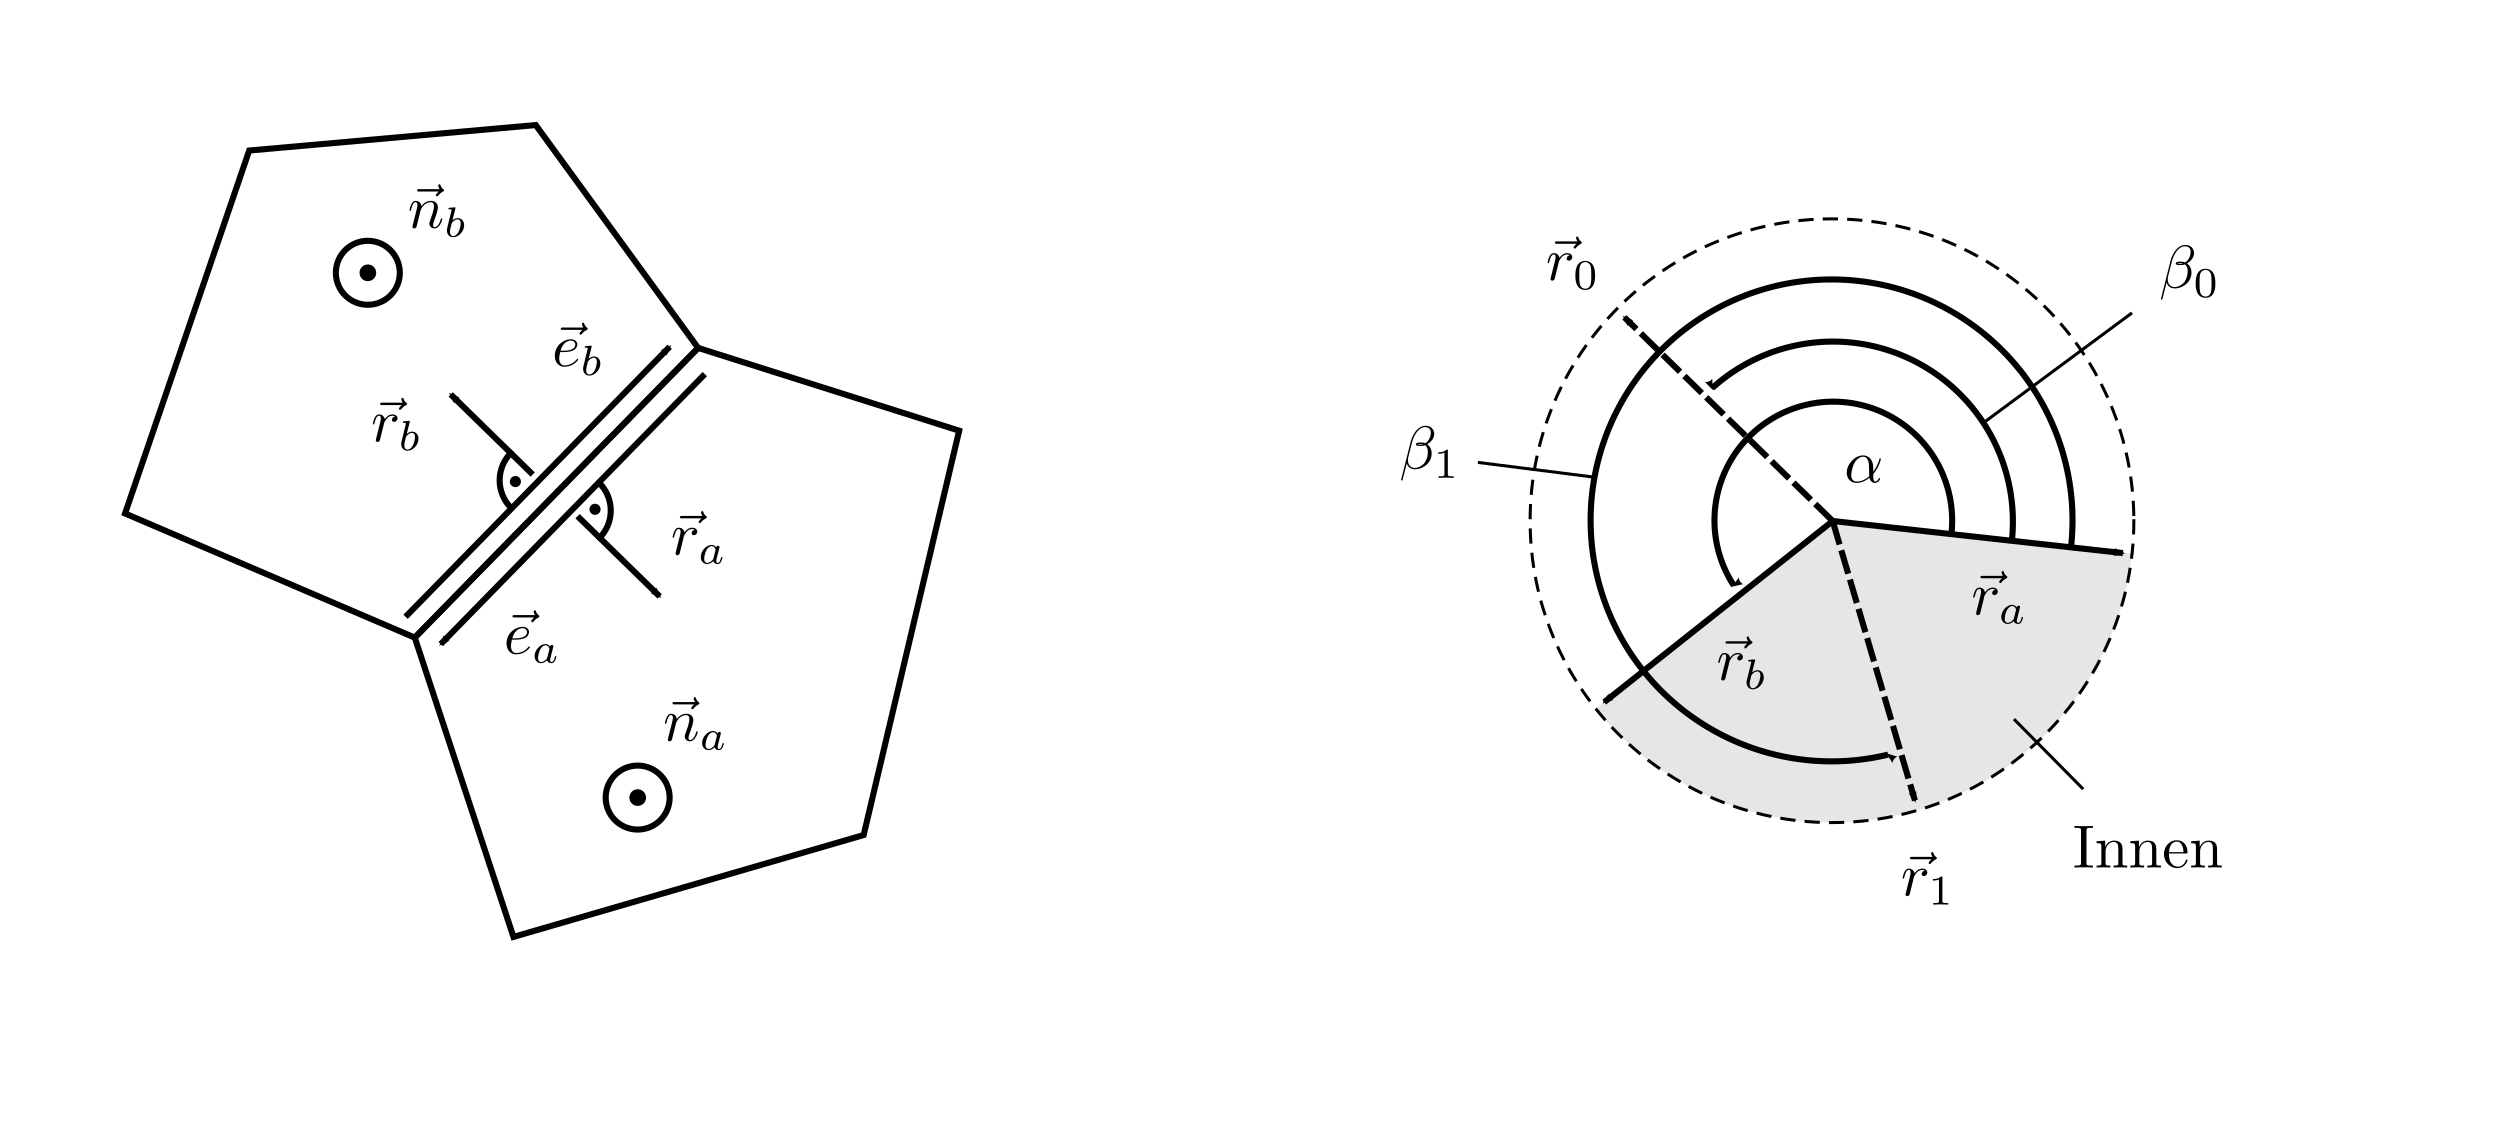 <?xml version="1.0" encoding="UTF-8" standalone="no"?>
<!-- Created with Inkscape (http://www.inkscape.org/) -->

<svg
   width="437.132"
   height="198.065"
   id="svg2"
   version="1.1"
   inkscape:version="1.2.1 (9c6d41e410, 2022-07-14, custom)"
   sodipodi:docname="boolean_kombination_regionen.svg"
   viewBox="0 0 409.811 185.686"
   xmlns:inkscape="http://www.inkscape.org/namespaces/inkscape"
   xmlns:sodipodi="http://sodipodi.sourceforge.net/DTD/sodipodi-0.dtd"
   xmlns:xlink="http://www.w3.org/1999/xlink"
   xmlns="http://www.w3.org/2000/svg"
   xmlns:svg="http://www.w3.org/2000/svg"
   xmlns:rdf="http://www.w3.org/1999/02/22-rdf-syntax-ns#"
   xmlns:cc="http://creativecommons.org/ns#"
   xmlns:dc="http://purl.org/dc/elements/1.1/"
   xmlns:ns0="http://www.iki.fi/pav/software/textext/">
  <sodipodi:namedview
     id="base"
     pagecolor="#ffffff"
     bordercolor="#666666"
     borderopacity="1.0"
     inkscape:pageopacity="0.0"
     inkscape:pageshadow="2"
     inkscape:zoom="0.92"
     inkscape:cx="371.19565"
     inkscape:cy="-38.586957"
     inkscape:document-units="px"
     inkscape:current-layer="layer1"
     showgrid="false"
     inkscape:object-nodes="true"
     inkscape:snap-object-midpoints="true"
     inkscape:object-paths="true"
     inkscape:snap-smooth-nodes="false"
     inkscape:window-width="923"
     inkscape:window-height="768"
     inkscape:window-x="707"
     inkscape:window-y="196"
     inkscape:window-maximized="0"
     showguides="false"
     inkscape:guide-bbox="true"
     fit-margin-top="20"
     fit-margin-left="20"
     fit-margin-right="20"
     fit-margin-bottom="20"
     inkscape:showpageshadow="0"
     inkscape:pagecheckerboard="0"
     inkscape:deskcolor="#d1d1d1">
    <sodipodi:guide
       orientation="1,0"
       position="314.708,155.491"
       id="guide4273"
       inkscape:locked="false" />
    <sodipodi:guide
       orientation="0,1"
       position="282.888,100.678"
       id="guide4275"
       inkscape:locked="false" />
  </sodipodi:namedview>
  <defs
     id="defs4">
    <marker
       inkscape:stockid="Arrow2Mend"
       orient="auto"
       refY="0"
       refX="0"
       id="Arrow2Mend"
       style="overflow:visible">
      <path
         id="path3824"
         style="fill-rule:evenodd;stroke-width:0.625;stroke-linejoin:round"
         d="M 8.719,4.034 -2.207,0.016 8.719,-4.002 c -1.745,2.372 -1.735,5.617 -6e-7,8.035 z"
         transform="scale(-0.6)"
         inkscape:connector-curvature="0" />
    </marker>
    <marker
       inkscape:stockid="Arrow2Mend"
       orient="auto"
       refY="0"
       refX="0"
       id="Arrow2Mend-2"
       style="overflow:visible">
      <path
         inkscape:connector-curvature="0"
         id="path3824-1"
         style="fill-rule:evenodd;stroke-width:0.625;stroke-linejoin:round"
         d="M 8.719,4.034 -2.207,0.016 8.719,-4.002 c -1.745,2.372 -1.735,5.617 -6e-7,8.035 z"
         transform="scale(-0.6)" />
    </marker>
  </defs>
  <g
     inkscape:label="Ebene 1"
     inkscape:groupmode="layer"
     id="layer1"
     transform="translate(-51.221,-38.882)">
    <path
       transform="matrix(0.949,0,0,0.949,5.143,-25.096)"
       d="m 416.83,163.063 a 52.143,52.143 0 0 1 -37.372,44.398 52.143,52.143 0 0 1 -55.281,-17.659 L 365,157.362 Z"
       sodipodi:ry="52.142857"
       sodipodi:rx="52.142857"
       sodipodi:cy="157.36218"
       sodipodi:cx="365"
       id="path6083"
       style="fill:#e6e6e6;stroke:none"
       sodipodi:type="arc"
       sodipodi:start="0.10954464"
       sodipodi:end="2.4701315"
       sodipodi:arc-type="slice" />
    <path
       style="fill:none;stroke:#000000;stroke-width:1px;stroke-linecap:butt;stroke-linejoin:miter;stroke-opacity:1"
       d="M 165.659,95.914 139.043,59.382 92.074,63.557 71.721,123.052 119.212,143.405 Z"
       id="path2985"
       inkscape:connector-curvature="0"
       sodipodi:nodetypes="cccccc" />
    <path
       sodipodi:nodetypes="cccccc"
       inkscape:connector-curvature="0"
       id="path2987"
       d="m 119.212,143.405 16.178,49.057 57.407,-16.7 15.656,-66.279 -42.794,-13.569 z"
       style="fill:none;stroke:#000000;stroke-width:1px;stroke-linecap:butt;stroke-linejoin:miter;stroke-opacity:1" />
    <g
       id="g2995"
       transform="matrix(0.912,0,0,0.912,6.317,5.232)">
      <circle
         transform="matrix(0.947,0,0,0.947,5.769,5.226)"
         id="path2991"
         style="fill:none;stroke:#000000;stroke-width:1.158"
         cx="115.714"
         cy="85.219"
         r="6.071" />
      <circle
         style="fill:#000000;stroke:none"
         id="path2993"
         cx="115.357"
         cy="85.934"
         r="1.5" />
    </g>
    <g
       transform="matrix(0.912,0,0,0.912,50.551,91.257)"
       id="g2995-6">
      <circle
         transform="matrix(0.947,0,0,0.947,5.769,5.226)"
         id="path2991-7"
         style="fill:none;stroke:#000000;stroke-width:1.158"
         cx="115.714"
         cy="85.219"
         r="6.071" />
      <circle
         style="fill:#000000;stroke:none"
         id="path2993-6"
         cx="115.357"
         cy="85.934"
         r="1.5" />
    </g>
    <path
       style="fill:none;stroke:#000000;stroke-width:1px;stroke-linecap:butt;stroke-linejoin:miter;stroke-opacity:1;marker-end:url(#Arrow2Mend)"
       d="M 117.71,139.986 160.999,95.723"
       id="path3023"
       inkscape:connector-curvature="0" />
    <path
       inkscape:connector-curvature="0"
       id="path4237"
       d="M 166.755,100.207 123.466,144.47"
       style="fill:none;stroke:#000000;stroke-width:1px;stroke-linecap:butt;stroke-linejoin:miter;stroke-opacity:1;marker-end:url(#Arrow2Mend)" />
    <path
       inkscape:connector-curvature="0"
       id="path4239"
       d="M 138.545,116.671 125.101,103.537"
       style="fill:none;stroke:#000000;stroke-width:1px;stroke-linecap:butt;stroke-linejoin:miter;stroke-opacity:1;marker-end:url(#Arrow2Mend)" />
    <path
       style="fill:none;stroke:#000000;stroke-width:1px;stroke-linecap:butt;stroke-linejoin:miter;stroke-opacity:1;marker-end:url(#Arrow2Mend)"
       d="m 145.896,123.5 13.467,13.156"
       id="path4241"
       inkscape:connector-curvature="0" />
    <path
       sodipodi:type="arc"
       style="fill:none;stroke:#000000;stroke-width:0.597;stroke-linecap:square;stroke-linejoin:miter;stroke-miterlimit:4;stroke-dasharray:none;stroke-opacity:1"
       id="path4243"
       sodipodi:cx="151.98985"
       sodipodi:cy="128.64735"
       sodipodi:rx="3.8137248"
       sodipodi:ry="3.8137248"
       d="m 154.687,125.951 a 3.814,3.814 0 0 1 0.047,5.345"
       transform="matrix(1.674,0,0,1.674,-109.481,-92.781)"
       sodipodi:start="5.4977871"
       sodipodi:end="0.76771129"
       sodipodi:open="true"
       sodipodi:arc-type="arc" />
    <circle
       id="path4263"
       style="fill:#000000;stroke:none"
       transform="matrix(0.608,0,0,0.608,54.061,44.117)"
       cx="155.753"
       cy="128.704"
       r="1.5" />
    <path
       sodipodi:type="arc"
       style="fill:none;stroke:#000000;stroke-width:0.597;stroke-linecap:square;stroke-linejoin:miter;stroke-miterlimit:4;stroke-dasharray:none;stroke-opacity:1"
       id="path4243-7"
       sodipodi:cx="151.98985"
       sodipodi:cy="128.64735"
       sodipodi:rx="3.8137248"
       sodipodi:ry="3.8137248"
       d="m 154.687,125.951 a 3.814,3.814 0 0 1 0.047,5.345"
       transform="matrix(-1.674,0,0,-1.674,393.946,332.974)"
       sodipodi:start="5.4977871"
       sodipodi:end="0.76771129"
       sodipodi:open="true"
       sodipodi:arc-type="arc" />
    <circle
       id="path4263-9"
       style="fill:#000000;stroke:none"
       transform="matrix(-0.608,0,0,-0.608,230.404,196.076)"
       cx="155.753"
       cy="128.704"
       r="1.5" />
    <g
       transform="translate(-63.521,25.526)"
       ns0:text="$\\vec n_a$"
       ns0:preamble=""
       id="g3023">
      <defs
         id="defs3025">
        <g
           id="g3027">
          <symbol
             style="overflow:visible"
             overflow="visible"
             id="textext-9eb0dc9b-0">
            <path
               inkscape:connector-curvature="0"
               style="stroke:none"
               d="m 5.359,-5.938 c -0.141,0.141 -0.469,0.422 -0.469,0.594 0,0.094 0.094,0.203 0.188,0.203 0.094,0 0.141,-0.078 0.203,-0.141 C 5.391,-5.422 5.625,-5.703 6.062,-5.922 6.125,-5.969 6.234,-6.016 6.234,-6.125 6.234,-6.234 6.156,-6.281 6.094,-6.328 5.875,-6.484 5.766,-6.656 5.688,-6.891 5.656,-6.984 5.625,-7.125 5.484,-7.125 c -0.141,0 -0.203,0.141 -0.203,0.219 0,0.047 0.078,0.359 0.234,0.578 H 2.156 c -0.156,0 -0.344,0 -0.344,0.203 0,0.188 0.188,0.188 0.344,0.188 z m 0,0"
               id="path3030" />
          </symbol>
          <symbol
             style="overflow:visible"
             overflow="visible"
             id="textext-9eb0dc9b-1">
            <path
               inkscape:connector-curvature="0"
               style="stroke:none"
               d="m 0.875,-0.594 c -0.031,0.156 -0.094,0.391 -0.094,0.438 0,0.172 0.141,0.266 0.297,0.266 0.125,0 0.297,-0.078 0.375,-0.281 0,-0.016 0.125,-0.484 0.188,-0.734 l 0.219,-0.891 C 1.906,-2.031 1.969,-2.25 2.031,-2.469 c 0.031,-0.172 0.109,-0.469 0.125,-0.5 0.141,-0.312 0.672,-1.219 1.625,-1.219 0.453,0 0.531,0.375 0.531,0.703 0,0.609 -0.484,1.891 -0.641,2.312 C 3.578,-0.938 3.562,-0.812 3.562,-0.703 c 0,0.469 0.359,0.812 0.828,0.812 0.938,0 1.297,-1.453 1.297,-1.531 0,-0.109 -0.078,-0.109 -0.109,-0.109 -0.109,0 -0.109,0.031 -0.156,0.188 -0.203,0.672 -0.531,1.234 -1.016,1.234 -0.172,0 -0.234,-0.094 -0.234,-0.328 0,-0.25 0.078,-0.484 0.172,-0.703 0.188,-0.531 0.609,-1.625 0.609,-2.203 0,-0.656 -0.422,-1.062 -1.141,-1.062 -0.906,0 -1.391,0.641 -1.562,0.875 -0.047,-0.562 -0.453,-0.875 -0.922,-0.875 -0.453,0 -0.641,0.391 -0.734,0.562 C 0.422,-3.5 0.297,-2.906 0.297,-2.875 c 0,0.109 0.094,0.109 0.109,0.109 0.109,0 0.109,-0.016 0.172,-0.234 0.172,-0.703 0.375,-1.188 0.734,-1.188 0.188,0 0.297,0.125 0.297,0.453 0,0.219 -0.031,0.328 -0.156,0.844 z m 0,0"
               id="path3033" />
          </symbol>
          <symbol
             style="overflow:visible"
             overflow="visible"
             id="textext-9eb0dc9b-2">
            <path
               inkscape:connector-curvature="0"
               style="stroke:none"
               d="m 2.938,-2.656 c -0.141,-0.234 -0.375,-0.422 -0.719,-0.422 -0.891,0 -1.797,0.984 -1.797,1.984 0,0.688 0.453,1.156 1.062,1.156 0.375,0 0.703,-0.203 0.984,-0.484 C 2.594,0 3,0.062 3.188,0.062 c 0.25,0 0.422,-0.141 0.547,-0.359 0.156,-0.281 0.25,-0.672 0.25,-0.703 0,-0.094 -0.094,-0.094 -0.109,-0.094 -0.109,0 -0.109,0.031 -0.156,0.219 C 3.625,-0.531 3.5,-0.125 3.203,-0.125 3.031,-0.125 2.969,-0.281 2.969,-0.469 c 0,-0.109 0.062,-0.375 0.109,-0.547 0.047,-0.188 0.125,-0.469 0.156,-0.625 L 3.375,-2.172 C 3.422,-2.359 3.5,-2.688 3.5,-2.719 3.5,-2.875 3.375,-2.938 3.266,-2.938 c -0.125,0 -0.281,0.078 -0.328,0.281 z M 2.5,-0.875 C 2.453,-0.672 2.297,-0.531 2.141,-0.406 2.078,-0.344 1.797,-0.125 1.5,-0.125 c -0.266,0 -0.516,-0.188 -0.516,-0.672 0,-0.375 0.203,-1.141 0.375,-1.422 0.312,-0.562 0.672,-0.656 0.859,-0.656 0.484,0 0.625,0.531 0.625,0.609 0,0.016 -0.016,0.078 -0.016,0.094 z m 0,0"
               id="path3036" />
          </symbol>
        </g>
      </defs>
      <g
         id="textext-9eb0dc9b-3">
        <g
           style="fill:#000000;fill-opacity:1"
           id="g3039">
          <use
             height="1052.362"
             width="744.094"
             xlink:href="#textext-9eb0dc9b-0"
             x="223.165"
             y="134.765"
             id="use3041" />
        </g>
        <g
           style="fill:#000000;fill-opacity:1"
           id="g3043">
          <use
             height="1052.362"
             width="744.094"
             xlink:href="#textext-9eb0dc9b-1"
             x="223.434"
             y="134.765"
             id="use3045" />
        </g>
        <g
           style="fill:#000000;fill-opacity:1"
           id="g3047">
          <use
             height="1052.362"
             width="744.094"
             xlink:href="#textext-9eb0dc9b-2"
             x="229.412"
             y="136.259"
             id="use3049" />
        </g>
      </g>
    </g>
    <g
       id="g3190"
       transform="translate(-105.389,-58.551)"
       ns0:preamble=""
       ns0:text="$\\vec n_b$">
      <defs
         id="defs3192">
        <g
           id="g3194">
          <symbol
             id="textext-7c19071f-0"
             overflow="visible"
             style="overflow:visible">
            <path
               id="path3197"
               d="m 5.359,-5.938 c -0.141,0.141 -0.469,0.422 -0.469,0.594 0,0.094 0.094,0.203 0.188,0.203 0.094,0 0.141,-0.078 0.203,-0.141 C 5.391,-5.422 5.625,-5.703 6.062,-5.922 6.125,-5.969 6.234,-6.016 6.234,-6.125 6.234,-6.234 6.156,-6.281 6.094,-6.328 5.875,-6.484 5.766,-6.656 5.688,-6.891 5.656,-6.984 5.625,-7.125 5.484,-7.125 c -0.141,0 -0.203,0.141 -0.203,0.219 0,0.047 0.078,0.359 0.234,0.578 H 2.156 c -0.156,0 -0.344,0 -0.344,0.203 0,0.188 0.188,0.188 0.344,0.188 z m 0,0"
               style="stroke:none"
               inkscape:connector-curvature="0" />
          </symbol>
          <symbol
             id="textext-7c19071f-1"
             overflow="visible"
             style="overflow:visible">
            <path
               id="path3200"
               d="m 0.875,-0.594 c -0.031,0.156 -0.094,0.391 -0.094,0.438 0,0.172 0.141,0.266 0.297,0.266 0.125,0 0.297,-0.078 0.375,-0.281 0,-0.016 0.125,-0.484 0.188,-0.734 l 0.219,-0.891 C 1.906,-2.031 1.969,-2.25 2.031,-2.469 c 0.031,-0.172 0.109,-0.469 0.125,-0.5 0.141,-0.312 0.672,-1.219 1.625,-1.219 0.453,0 0.531,0.375 0.531,0.703 0,0.609 -0.484,1.891 -0.641,2.312 C 3.578,-0.938 3.562,-0.812 3.562,-0.703 c 0,0.469 0.359,0.812 0.828,0.812 0.938,0 1.297,-1.453 1.297,-1.531 0,-0.109 -0.078,-0.109 -0.109,-0.109 -0.109,0 -0.109,0.031 -0.156,0.188 -0.203,0.672 -0.531,1.234 -1.016,1.234 -0.172,0 -0.234,-0.094 -0.234,-0.328 0,-0.25 0.078,-0.484 0.172,-0.703 0.188,-0.531 0.609,-1.625 0.609,-2.203 0,-0.656 -0.422,-1.062 -1.141,-1.062 -0.906,0 -1.391,0.641 -1.562,0.875 -0.047,-0.562 -0.453,-0.875 -0.922,-0.875 -0.453,0 -0.641,0.391 -0.734,0.562 C 0.422,-3.5 0.297,-2.906 0.297,-2.875 c 0,0.109 0.094,0.109 0.109,0.109 0.109,0 0.109,-0.016 0.172,-0.234 0.172,-0.703 0.375,-1.188 0.734,-1.188 0.188,0 0.297,0.125 0.297,0.453 0,0.219 -0.031,0.328 -0.156,0.844 z m 0,0"
               style="stroke:none"
               inkscape:connector-curvature="0" />
          </symbol>
          <symbol
             id="textext-7c19071f-2"
             overflow="visible"
             style="overflow:visible">
            <path
               id="path3203"
               d="m 1.844,-4.625 c 0,-0.016 0.031,-0.109 0.031,-0.109 0,-0.047 -0.031,-0.109 -0.125,-0.109 -0.141,0 -0.719,0.062 -0.891,0.078 -0.047,0 -0.156,0.016 -0.156,0.156 0,0.094 0.109,0.094 0.188,0.094 0.328,0 0.328,0.062 0.328,0.109 0,0.047 -0.062,0.328 -0.109,0.484 l -0.156,0.641 c -0.062,0.25 -0.438,1.766 -0.453,1.859 -0.047,0.172 -0.047,0.266 -0.047,0.344 0,0.703 0.453,1.141 1.031,1.141 0.875,0 1.797,-0.938 1.797,-1.969 0,-0.812 -0.562,-1.172 -1.047,-1.172 -0.359,0 -0.672,0.203 -0.875,0.391 z m -0.359,4.5 c -0.328,0 -0.531,-0.297 -0.531,-0.719 0,-0.25 0.062,-0.484 0.266,-1.281 C 1.25,-2.25 1.25,-2.266 1.391,-2.422 1.656,-2.719 1.969,-2.875 2.219,-2.875 c 0.266,0 0.5,0.203 0.5,0.672 0,0.281 -0.141,1 -0.359,1.406 C 2.188,-0.453 1.844,-0.125 1.484,-0.125 Z m 0,0"
               style="stroke:none"
               inkscape:connector-curvature="0" />
          </symbol>
        </g>
      </defs>
      <g
         id="textext-7c19071f-3">
        <g
           id="g3206"
           style="fill:#000000;fill-opacity:1">
          <use
             id="use3208"
             y="134.765"
             x="223.165"
             xlink:href="#textext-7c19071f-0"
             width="744.094"
             height="1052.362" />
        </g>
        <g
           id="g3210"
           style="fill:#000000;fill-opacity:1">
          <use
             id="use3212"
             y="134.765"
             x="223.434"
             xlink:href="#textext-7c19071f-1"
             width="744.094"
             height="1052.362" />
        </g>
        <g
           id="g3214"
           style="fill:#000000;fill-opacity:1">
          <use
             id="use3216"
             y="136.259"
             x="229.412"
             xlink:href="#textext-7c19071f-2"
             width="744.094"
             height="1052.362" />
        </g>
      </g>
    </g>
    <g
       ns0:text="$\\vec e_a$"
       ns0:preamble=""
       transform="translate(-89.635,11.274)"
       id="g3363">
      <defs
         id="defs3365">
        <g
           id="g3367">
          <symbol
             style="overflow:visible"
             overflow="visible"
             id="textext-a339c5a4-0">
            <path
               inkscape:connector-curvature="0"
               style="stroke:none"
               d="m 5.359,-5.938 c -0.141,0.141 -0.469,0.422 -0.469,0.594 0,0.094 0.094,0.203 0.188,0.203 0.094,0 0.141,-0.078 0.203,-0.141 C 5.391,-5.422 5.625,-5.703 6.062,-5.922 6.125,-5.969 6.234,-6.016 6.234,-6.125 6.234,-6.234 6.156,-6.281 6.094,-6.328 5.875,-6.484 5.766,-6.656 5.688,-6.891 5.656,-6.984 5.625,-7.125 5.484,-7.125 c -0.141,0 -0.203,0.141 -0.203,0.219 0,0.047 0.078,0.359 0.234,0.578 H 2.156 c -0.156,0 -0.344,0 -0.344,0.203 0,0.188 0.188,0.188 0.344,0.188 z m 0,0"
               id="path3370" />
          </symbol>
          <symbol
             style="overflow:visible"
             overflow="visible"
             id="textext-a339c5a4-1">
            <path
               inkscape:connector-curvature="0"
               style="stroke:none"
               d="m 1.859,-2.297 c 0.297,0 1.031,-0.031 1.531,-0.234 0.703,-0.297 0.75,-0.891 0.75,-1.031 0,-0.438 -0.375,-0.844 -1.062,-0.844 -1.109,0 -2.625,0.969 -2.625,2.719 0,1.016 0.594,1.797 1.578,1.797 1.422,0 2.25,-1.062 2.25,-1.172 0,-0.062 -0.047,-0.141 -0.109,-0.141 -0.062,0 -0.078,0.031 -0.141,0.109 -0.781,0.984 -1.875,0.984 -1.984,0.984 -0.781,0 -0.875,-0.844 -0.875,-1.156 0,-0.125 0.016,-0.422 0.156,-1.031 z m -0.469,-0.219 C 1.781,-4.031 2.812,-4.188 3.078,-4.188 c 0.453,0 0.734,0.297 0.734,0.625 0,1.047 -1.594,1.047 -2.016,1.047 z m 0,0"
               id="path3373" />
          </symbol>
          <symbol
             style="overflow:visible"
             overflow="visible"
             id="textext-a339c5a4-2">
            <path
               inkscape:connector-curvature="0"
               style="stroke:none"
               d="m 2.938,-2.656 c -0.141,-0.234 -0.375,-0.422 -0.719,-0.422 -0.891,0 -1.797,0.984 -1.797,1.984 0,0.688 0.453,1.156 1.062,1.156 0.375,0 0.703,-0.203 0.984,-0.484 C 2.594,0 3,0.062 3.188,0.062 c 0.25,0 0.422,-0.141 0.547,-0.359 0.156,-0.281 0.25,-0.672 0.25,-0.703 0,-0.094 -0.094,-0.094 -0.109,-0.094 -0.109,0 -0.109,0.031 -0.156,0.219 C 3.625,-0.531 3.5,-0.125 3.203,-0.125 3.031,-0.125 2.969,-0.281 2.969,-0.469 c 0,-0.109 0.062,-0.375 0.109,-0.547 0.047,-0.188 0.125,-0.469 0.156,-0.625 L 3.375,-2.172 C 3.422,-2.359 3.5,-2.688 3.5,-2.719 3.5,-2.875 3.375,-2.938 3.266,-2.938 c -0.125,0 -0.281,0.078 -0.328,0.281 z M 2.5,-0.875 C 2.453,-0.672 2.297,-0.531 2.141,-0.406 2.078,-0.344 1.797,-0.125 1.5,-0.125 c -0.266,0 -0.516,-0.188 -0.516,-0.672 0,-0.375 0.203,-1.141 0.375,-1.422 0.312,-0.562 0.672,-0.656 0.859,-0.656 0.484,0 0.625,0.531 0.625,0.609 0,0.016 -0.016,0.078 -0.016,0.094 z m 0,0"
               id="path3376" />
          </symbol>
        </g>
      </defs>
      <g
         id="textext-a339c5a4-3">
        <g
           style="fill:#000000;fill-opacity:1"
           id="g3379">
          <use
             height="1052.362"
             width="744.094"
             xlink:href="#textext-a339c5a4-0"
             x="223.048"
             y="134.765"
             id="use3381" />
        </g>
        <g
           style="fill:#000000;fill-opacity:1"
           id="g3383">
          <use
             height="1052.362"
             width="744.094"
             xlink:href="#textext-a339c5a4-1"
             x="223.437"
             y="134.765"
             id="use3385" />
        </g>
        <g
           style="fill:#000000;fill-opacity:1"
           id="g3387">
          <use
             height="1052.362"
             width="744.094"
             xlink:href="#textext-a339c5a4-2"
             x="228.071"
             y="136.259"
             id="use3389" />
        </g>
      </g>
    </g>
    <g
       id="g3594"
       transform="translate(-81.723,-35.869)"
       ns0:preamble=""
       ns0:text="$\\vec e_b$">
      <defs
         id="defs3596">
        <g
           id="g3598">
          <symbol
             style="overflow:visible"
             id="textext-f0e2fc62-0"
             overflow="visible">
            <path
               inkscape:connector-curvature="0"
               id="path3601"
               d="m 5.359,-5.938 c -0.141,0.141 -0.469,0.422 -0.469,0.594 0,0.094 0.094,0.203 0.188,0.203 0.094,0 0.141,-0.078 0.203,-0.141 C 5.391,-5.422 5.625,-5.703 6.062,-5.922 6.125,-5.969 6.234,-6.016 6.234,-6.125 6.234,-6.234 6.156,-6.281 6.094,-6.328 5.875,-6.484 5.766,-6.656 5.688,-6.891 5.656,-6.984 5.625,-7.125 5.484,-7.125 c -0.141,0 -0.203,0.141 -0.203,0.219 0,0.047 0.078,0.359 0.234,0.578 H 2.156 c -0.156,0 -0.344,0 -0.344,0.203 0,0.188 0.188,0.188 0.344,0.188 z m 0,0"
               style="stroke:none" />
          </symbol>
          <symbol
             style="overflow:visible"
             id="textext-f0e2fc62-1"
             overflow="visible">
            <path
               inkscape:connector-curvature="0"
               id="path3604"
               d="m 1.859,-2.297 c 0.297,0 1.031,-0.031 1.531,-0.234 0.703,-0.297 0.75,-0.891 0.75,-1.031 0,-0.438 -0.375,-0.844 -1.062,-0.844 -1.109,0 -2.625,0.969 -2.625,2.719 0,1.016 0.594,1.797 1.578,1.797 1.422,0 2.25,-1.062 2.25,-1.172 0,-0.062 -0.047,-0.141 -0.109,-0.141 -0.062,0 -0.078,0.031 -0.141,0.109 -0.781,0.984 -1.875,0.984 -1.984,0.984 -0.781,0 -0.875,-0.844 -0.875,-1.156 0,-0.125 0.016,-0.422 0.156,-1.031 z m -0.469,-0.219 C 1.781,-4.031 2.812,-4.188 3.078,-4.188 c 0.453,0 0.734,0.297 0.734,0.625 0,1.047 -1.594,1.047 -2.016,1.047 z m 0,0"
               style="stroke:none" />
          </symbol>
          <symbol
             style="overflow:visible"
             id="textext-f0e2fc62-2"
             overflow="visible">
            <path
               inkscape:connector-curvature="0"
               id="path3607"
               d="m 1.844,-4.625 c 0,-0.016 0.031,-0.109 0.031,-0.109 0,-0.047 -0.031,-0.109 -0.125,-0.109 -0.141,0 -0.719,0.062 -0.891,0.078 -0.047,0 -0.156,0.016 -0.156,0.156 0,0.094 0.109,0.094 0.188,0.094 0.328,0 0.328,0.062 0.328,0.109 0,0.047 -0.062,0.328 -0.109,0.484 l -0.156,0.641 c -0.062,0.25 -0.438,1.766 -0.453,1.859 -0.047,0.172 -0.047,0.266 -0.047,0.344 0,0.703 0.453,1.141 1.031,1.141 0.875,0 1.797,-0.938 1.797,-1.969 0,-0.812 -0.562,-1.172 -1.047,-1.172 -0.359,0 -0.672,0.203 -0.875,0.391 z m -0.359,4.5 c -0.328,0 -0.531,-0.297 -0.531,-0.719 0,-0.25 0.062,-0.484 0.266,-1.281 C 1.25,-2.25 1.25,-2.266 1.391,-2.422 1.656,-2.719 1.969,-2.875 2.219,-2.875 c 0.266,0 0.5,0.203 0.5,0.672 0,0.281 -0.141,1 -0.359,1.406 C 2.188,-0.453 1.844,-0.125 1.484,-0.125 Z m 0,0"
               style="stroke:none" />
          </symbol>
        </g>
      </defs>
      <g
         id="textext-f0e2fc62-3">
        <g
           id="g3610"
           style="fill:#000000;fill-opacity:1">
          <use
             height="1052.362"
             width="744.094"
             id="use3612"
             y="134.765"
             x="223.048"
             xlink:href="#textext-f0e2fc62-0" />
        </g>
        <g
           id="g3614"
           style="fill:#000000;fill-opacity:1">
          <use
             height="1052.362"
             width="744.094"
             id="use3616"
             y="134.765"
             x="223.437"
             xlink:href="#textext-f0e2fc62-1" />
        </g>
        <g
           id="g3618"
           style="fill:#000000;fill-opacity:1">
          <use
             height="1052.362"
             width="744.094"
             id="use3620"
             y="136.259"
             x="228.071"
             xlink:href="#textext-f0e2fc62-2" />
        </g>
      </g>
    </g>
    <g
       ns0:text="$\\vec r_a$"
       ns0:preamble=""
       transform="translate(-62.258,-4.976)"
       id="g3831">
      <defs
         id="defs3833">
        <g
           id="g3835">
          <symbol
             style="overflow:visible"
             overflow="visible"
             id="textext-b4acec51-0">
            <path
               inkscape:connector-curvature="0"
               style="stroke:none"
               d="m 5.359,-5.938 c -0.141,0.141 -0.469,0.422 -0.469,0.594 0,0.094 0.094,0.203 0.188,0.203 0.094,0 0.141,-0.078 0.203,-0.141 C 5.391,-5.422 5.625,-5.703 6.062,-5.922 6.125,-5.969 6.234,-6.016 6.234,-6.125 6.234,-6.234 6.156,-6.281 6.094,-6.328 5.875,-6.484 5.766,-6.656 5.688,-6.891 5.656,-6.984 5.625,-7.125 5.484,-7.125 c -0.141,0 -0.203,0.141 -0.203,0.219 0,0.047 0.078,0.359 0.234,0.578 H 2.156 c -0.156,0 -0.344,0 -0.344,0.203 0,0.188 0.188,0.188 0.344,0.188 z m 0,0"
               id="path3838" />
          </symbol>
          <symbol
             style="overflow:visible"
             overflow="visible"
             id="textext-b4acec51-1">
            <path
               inkscape:connector-curvature="0"
               style="stroke:none"
               d="m 0.875,-0.594 c -0.031,0.156 -0.094,0.391 -0.094,0.438 0,0.172 0.141,0.266 0.297,0.266 0.125,0 0.297,-0.078 0.375,-0.281 C 1.469,-0.203 1.797,-1.562 1.844,-1.75 c 0.078,-0.328 0.266,-1.016 0.312,-1.297 0.047,-0.125 0.328,-0.594 0.562,-0.812 0.078,-0.062 0.375,-0.328 0.797,-0.328 0.266,0 0.406,0.125 0.422,0.125 -0.297,0.047 -0.516,0.281 -0.516,0.547 0,0.156 0.109,0.344 0.375,0.344 0.266,0 0.547,-0.234 0.547,-0.594 0,-0.344 -0.312,-0.641 -0.828,-0.641 C 2.875,-4.406 2.438,-3.922 2.25,-3.641 2.156,-4.094 1.797,-4.406 1.328,-4.406 0.875,-4.406 0.688,-4.016 0.594,-3.844 0.422,-3.5 0.297,-2.906 0.297,-2.875 c 0,0.109 0.094,0.109 0.109,0.109 0.109,0 0.109,-0.016 0.172,-0.234 0.172,-0.703 0.375,-1.188 0.734,-1.188 0.156,0 0.297,0.078 0.297,0.453 0,0.219 -0.031,0.328 -0.156,0.844 z m 0,0"
               id="path3841" />
          </symbol>
          <symbol
             style="overflow:visible"
             overflow="visible"
             id="textext-b4acec51-2">
            <path
               inkscape:connector-curvature="0"
               style="stroke:none"
               d="m 2.938,-2.656 c -0.141,-0.234 -0.375,-0.422 -0.719,-0.422 -0.891,0 -1.797,0.984 -1.797,1.984 0,0.688 0.453,1.156 1.062,1.156 0.375,0 0.703,-0.203 0.984,-0.484 C 2.594,0 3,0.062 3.188,0.062 c 0.25,0 0.422,-0.141 0.547,-0.359 0.156,-0.281 0.25,-0.672 0.25,-0.703 0,-0.094 -0.094,-0.094 -0.109,-0.094 -0.109,0 -0.109,0.031 -0.156,0.219 C 3.625,-0.531 3.5,-0.125 3.203,-0.125 3.031,-0.125 2.969,-0.281 2.969,-0.469 c 0,-0.109 0.062,-0.375 0.109,-0.547 0.047,-0.188 0.125,-0.469 0.156,-0.625 L 3.375,-2.172 C 3.422,-2.359 3.5,-2.688 3.5,-2.719 3.5,-2.875 3.375,-2.938 3.266,-2.938 c -0.125,0 -0.281,0.078 -0.328,0.281 z M 2.5,-0.875 C 2.453,-0.672 2.297,-0.531 2.141,-0.406 2.078,-0.344 1.797,-0.125 1.5,-0.125 c -0.266,0 -0.516,-0.188 -0.516,-0.672 0,-0.375 0.203,-1.141 0.375,-1.422 0.312,-0.562 0.672,-0.656 0.859,-0.656 0.484,0 0.625,0.531 0.625,0.609 0,0.016 -0.016,0.078 -0.016,0.094 z m 0,0"
               id="path3844" />
          </symbol>
        </g>
      </defs>
      <g
         id="textext-b4acec51-3">
        <g
           style="fill:#000000;fill-opacity:1"
           id="g3847">
          <use
             height="1052.362"
             width="744.094"
             xlink:href="#textext-b4acec51-0"
             x="223.114"
             y="134.765"
             id="use3849" />
        </g>
        <g
           style="fill:#000000;fill-opacity:1"
           id="g3851">
          <use
             height="1052.362"
             width="744.094"
             xlink:href="#textext-b4acec51-1"
             x="223.433"
             y="134.765"
             id="use3853" />
        </g>
        <g
           style="fill:#000000;fill-opacity:1"
           id="g3855">
          <use
             height="1052.362"
             width="744.094"
             xlink:href="#textext-b4acec51-2"
             x="227.927"
             y="136.259"
             id="use3857" />
        </g>
      </g>
    </g>
    <g
       id="g4126"
       transform="translate(-111.392,-23.547)"
       ns0:preamble=""
       ns0:text="$\\vec r_b$">
      <defs
         id="defs4128">
        <g
           id="g4130">
          <symbol
             id="textext-8350b2c7-0"
             overflow="visible"
             style="overflow:visible">
            <path
               id="path4133"
               d="m 5.359,-5.938 c -0.141,0.141 -0.469,0.422 -0.469,0.594 0,0.094 0.094,0.203 0.188,0.203 0.094,0 0.141,-0.078 0.203,-0.141 C 5.391,-5.422 5.625,-5.703 6.062,-5.922 6.125,-5.969 6.234,-6.016 6.234,-6.125 6.234,-6.234 6.156,-6.281 6.094,-6.328 5.875,-6.484 5.766,-6.656 5.688,-6.891 5.656,-6.984 5.625,-7.125 5.484,-7.125 c -0.141,0 -0.203,0.141 -0.203,0.219 0,0.047 0.078,0.359 0.234,0.578 H 2.156 c -0.156,0 -0.344,0 -0.344,0.203 0,0.188 0.188,0.188 0.344,0.188 z m 0,0"
               style="stroke:none"
               inkscape:connector-curvature="0" />
          </symbol>
          <symbol
             id="textext-8350b2c7-1"
             overflow="visible"
             style="overflow:visible">
            <path
               id="path4136"
               d="m 0.875,-0.594 c -0.031,0.156 -0.094,0.391 -0.094,0.438 0,0.172 0.141,0.266 0.297,0.266 0.125,0 0.297,-0.078 0.375,-0.281 C 1.469,-0.203 1.797,-1.562 1.844,-1.75 c 0.078,-0.328 0.266,-1.016 0.312,-1.297 0.047,-0.125 0.328,-0.594 0.562,-0.812 0.078,-0.062 0.375,-0.328 0.797,-0.328 0.266,0 0.406,0.125 0.422,0.125 -0.297,0.047 -0.516,0.281 -0.516,0.547 0,0.156 0.109,0.344 0.375,0.344 0.266,0 0.547,-0.234 0.547,-0.594 0,-0.344 -0.312,-0.641 -0.828,-0.641 C 2.875,-4.406 2.438,-3.922 2.25,-3.641 2.156,-4.094 1.797,-4.406 1.328,-4.406 0.875,-4.406 0.688,-4.016 0.594,-3.844 0.422,-3.5 0.297,-2.906 0.297,-2.875 c 0,0.109 0.094,0.109 0.109,0.109 0.109,0 0.109,-0.016 0.172,-0.234 0.172,-0.703 0.375,-1.188 0.734,-1.188 0.156,0 0.297,0.078 0.297,0.453 0,0.219 -0.031,0.328 -0.156,0.844 z m 0,0"
               style="stroke:none"
               inkscape:connector-curvature="0" />
          </symbol>
          <symbol
             id="textext-8350b2c7-2"
             overflow="visible"
             style="overflow:visible">
            <path
               id="path4139"
               d="m 1.844,-4.625 c 0,-0.016 0.031,-0.109 0.031,-0.109 0,-0.047 -0.031,-0.109 -0.125,-0.109 -0.141,0 -0.719,0.062 -0.891,0.078 -0.047,0 -0.156,0.016 -0.156,0.156 0,0.094 0.109,0.094 0.188,0.094 0.328,0 0.328,0.062 0.328,0.109 0,0.047 -0.062,0.328 -0.109,0.484 l -0.156,0.641 c -0.062,0.25 -0.438,1.766 -0.453,1.859 -0.047,0.172 -0.047,0.266 -0.047,0.344 0,0.703 0.453,1.141 1.031,1.141 0.875,0 1.797,-0.938 1.797,-1.969 0,-0.812 -0.562,-1.172 -1.047,-1.172 -0.359,0 -0.672,0.203 -0.875,0.391 z m -0.359,4.5 c -0.328,0 -0.531,-0.297 -0.531,-0.719 0,-0.25 0.062,-0.484 0.266,-1.281 C 1.25,-2.25 1.25,-2.266 1.391,-2.422 1.656,-2.719 1.969,-2.875 2.219,-2.875 c 0.266,0 0.5,0.203 0.5,0.672 0,0.281 -0.141,1 -0.359,1.406 C 2.188,-0.453 1.844,-0.125 1.484,-0.125 Z m 0,0"
               style="stroke:none"
               inkscape:connector-curvature="0" />
          </symbol>
        </g>
      </defs>
      <g
         id="textext-8350b2c7-3">
        <g
           id="g4142"
           style="fill:#000000;fill-opacity:1">
          <use
             id="use4144"
             y="134.765"
             x="223.114"
             xlink:href="#textext-8350b2c7-0"
             width="744.094"
             height="1052.362" />
        </g>
        <g
           id="g4146"
           style="fill:#000000;fill-opacity:1">
          <use
             id="use4148"
             y="134.765"
             x="223.433"
             xlink:href="#textext-8350b2c7-1"
             width="744.094"
             height="1052.362" />
        </g>
        <g
           id="g4150"
           style="fill:#000000;fill-opacity:1">
          <use
             id="use4152"
             y="136.259"
             x="227.927"
             xlink:href="#textext-8350b2c7-2"
             width="744.094"
             height="1052.362" />
        </g>
      </g>
    </g>
    <circle
       style="fill:none;stroke:#000000;stroke-width:0.527;stroke-linecap:square;stroke-linejoin:miter;stroke-miterlimit:4;stroke-dasharray:2.107, 2.107;stroke-dashoffset:0;stroke-opacity:1"
       id="path4271"
       transform="matrix(0.949,0,0,0.949,5.143,-25.096)"
       cx="365"
       cy="157.362"
       r="52.143" />
    <path
       style="fill:none;stroke:#000000;stroke-width:1px;stroke-linecap:butt;stroke-linejoin:miter;stroke-opacity:1;marker-end:url(#Arrow2Mend)"
       d="m 351.643,124.291 47.577,5.258"
       id="path4241-9"
       inkscape:connector-curvature="0"
       sodipodi:nodetypes="cc" />
    <path
       sodipodi:nodetypes="cc"
       inkscape:connector-curvature="0"
       id="path4301"
       d="m 351.643,124.291 -37.461,29.694"
       style="fill:none;stroke:#000000;stroke-width:1px;stroke-linecap:butt;stroke-linejoin:miter;stroke-opacity:1;marker-end:url(#Arrow2Mend)" />
    <g
       ns0:text="$\\vec r_a$"
       ns0:preamble=""
       transform="translate(150.929,4.846)"
       id="g3831-7">
      <defs
         id="defs3833-1">
        <g
           id="g3835-6">
          <symbol
             style="overflow:visible"
             overflow="visible"
             id="textext-b4acec51-0-9">
            <path
               inkscape:connector-curvature="0"
               style="stroke:none"
               d="m 5.359,-5.938 c -0.141,0.141 -0.469,0.422 -0.469,0.594 0,0.094 0.094,0.203 0.188,0.203 0.094,0 0.141,-0.078 0.203,-0.141 C 5.391,-5.422 5.625,-5.703 6.062,-5.922 6.125,-5.969 6.234,-6.016 6.234,-6.125 6.234,-6.234 6.156,-6.281 6.094,-6.328 5.875,-6.484 5.766,-6.656 5.688,-6.891 5.656,-6.984 5.625,-7.125 5.484,-7.125 c -0.141,0 -0.203,0.141 -0.203,0.219 0,0.047 0.078,0.359 0.234,0.578 H 2.156 c -0.156,0 -0.344,0 -0.344,0.203 0,0.188 0.188,0.188 0.344,0.188 z m 0,0"
               id="path3838-5" />
          </symbol>
          <symbol
             style="overflow:visible"
             overflow="visible"
             id="textext-b4acec51-1-4">
            <path
               inkscape:connector-curvature="0"
               style="stroke:none"
               d="m 0.875,-0.594 c -0.031,0.156 -0.094,0.391 -0.094,0.438 0,0.172 0.141,0.266 0.297,0.266 0.125,0 0.297,-0.078 0.375,-0.281 C 1.469,-0.203 1.797,-1.562 1.844,-1.75 c 0.078,-0.328 0.266,-1.016 0.312,-1.297 0.047,-0.125 0.328,-0.594 0.562,-0.812 0.078,-0.062 0.375,-0.328 0.797,-0.328 0.266,0 0.406,0.125 0.422,0.125 -0.297,0.047 -0.516,0.281 -0.516,0.547 0,0.156 0.109,0.344 0.375,0.344 0.266,0 0.547,-0.234 0.547,-0.594 0,-0.344 -0.312,-0.641 -0.828,-0.641 C 2.875,-4.406 2.438,-3.922 2.25,-3.641 2.156,-4.094 1.797,-4.406 1.328,-4.406 0.875,-4.406 0.688,-4.016 0.594,-3.844 0.422,-3.5 0.297,-2.906 0.297,-2.875 c 0,0.109 0.094,0.109 0.109,0.109 0.109,0 0.109,-0.016 0.172,-0.234 0.172,-0.703 0.375,-1.188 0.734,-1.188 0.156,0 0.297,0.078 0.297,0.453 0,0.219 -0.031,0.328 -0.156,0.844 z m 0,0"
               id="path3841-7" />
          </symbol>
          <symbol
             style="overflow:visible"
             overflow="visible"
             id="textext-b4acec51-2-8">
            <path
               inkscape:connector-curvature="0"
               style="stroke:none"
               d="m 2.938,-2.656 c -0.141,-0.234 -0.375,-0.422 -0.719,-0.422 -0.891,0 -1.797,0.984 -1.797,1.984 0,0.688 0.453,1.156 1.062,1.156 0.375,0 0.703,-0.203 0.984,-0.484 C 2.594,0 3,0.062 3.188,0.062 c 0.25,0 0.422,-0.141 0.547,-0.359 0.156,-0.281 0.25,-0.672 0.25,-0.703 0,-0.094 -0.094,-0.094 -0.109,-0.094 -0.109,0 -0.109,0.031 -0.156,0.219 C 3.625,-0.531 3.5,-0.125 3.203,-0.125 3.031,-0.125 2.969,-0.281 2.969,-0.469 c 0,-0.109 0.062,-0.375 0.109,-0.547 0.047,-0.188 0.125,-0.469 0.156,-0.625 L 3.375,-2.172 C 3.422,-2.359 3.5,-2.688 3.5,-2.719 3.5,-2.875 3.375,-2.938 3.266,-2.938 c -0.125,0 -0.281,0.078 -0.328,0.281 z M 2.5,-0.875 C 2.453,-0.672 2.297,-0.531 2.141,-0.406 2.078,-0.344 1.797,-0.125 1.5,-0.125 c -0.266,0 -0.516,-0.188 -0.516,-0.672 0,-0.375 0.203,-1.141 0.375,-1.422 0.312,-0.562 0.672,-0.656 0.859,-0.656 0.484,0 0.625,0.531 0.625,0.609 0,0.016 -0.016,0.078 -0.016,0.094 z m 0,0"
               id="path3844-5" />
          </symbol>
        </g>
      </defs>
      <g
         id="textext-b4acec51-3-6">
        <g
           style="fill:#000000;fill-opacity:1"
           id="g3847-9">
          <use
             height="1052.362"
             width="744.094"
             xlink:href="#textext-b4acec51-0-9"
             x="223.114"
             y="134.765"
             id="use3849-0" />
        </g>
        <g
           style="fill:#000000;fill-opacity:1"
           id="g3851-1">
          <use
             height="1052.362"
             width="744.094"
             xlink:href="#textext-b4acec51-1-4"
             x="223.433"
             y="134.765"
             id="use3853-7" />
        </g>
        <g
           style="fill:#000000;fill-opacity:1"
           id="g3855-3">
          <use
             height="1052.362"
             width="744.094"
             xlink:href="#textext-b4acec51-2-8"
             x="227.927"
             y="136.259"
             id="use3857-3" />
        </g>
      </g>
    </g>
    <g
       ns0:text="$\\vec r_b$"
       ns0:preamble=""
       transform="translate(109.144,15.56)"
       id="g4571">
      <defs
         id="defs4573">
        <g
           id="g4575">
          <symbol
             style="overflow:visible"
             overflow="visible"
             id="symbol4577">
            <path
               inkscape:connector-curvature="0"
               style="stroke:none"
               d="m 5.359,-5.938 c -0.141,0.141 -0.469,0.422 -0.469,0.594 0,0.094 0.094,0.203 0.188,0.203 0.094,0 0.141,-0.078 0.203,-0.141 C 5.391,-5.422 5.625,-5.703 6.062,-5.922 6.125,-5.969 6.234,-6.016 6.234,-6.125 6.234,-6.234 6.156,-6.281 6.094,-6.328 5.875,-6.484 5.766,-6.656 5.688,-6.891 5.656,-6.984 5.625,-7.125 5.484,-7.125 c -0.141,0 -0.203,0.141 -0.203,0.219 0,0.047 0.078,0.359 0.234,0.578 H 2.156 c -0.156,0 -0.344,0 -0.344,0.203 0,0.188 0.188,0.188 0.344,0.188 z m 0,0"
               id="path4579" />
          </symbol>
          <symbol
             style="overflow:visible"
             overflow="visible"
             id="symbol4581">
            <path
               inkscape:connector-curvature="0"
               style="stroke:none"
               d="m 0.875,-0.594 c -0.031,0.156 -0.094,0.391 -0.094,0.438 0,0.172 0.141,0.266 0.297,0.266 0.125,0 0.297,-0.078 0.375,-0.281 C 1.469,-0.203 1.797,-1.562 1.844,-1.75 c 0.078,-0.328 0.266,-1.016 0.312,-1.297 0.047,-0.125 0.328,-0.594 0.562,-0.812 0.078,-0.062 0.375,-0.328 0.797,-0.328 0.266,0 0.406,0.125 0.422,0.125 -0.297,0.047 -0.516,0.281 -0.516,0.547 0,0.156 0.109,0.344 0.375,0.344 0.266,0 0.547,-0.234 0.547,-0.594 0,-0.344 -0.312,-0.641 -0.828,-0.641 C 2.875,-4.406 2.438,-3.922 2.25,-3.641 2.156,-4.094 1.797,-4.406 1.328,-4.406 0.875,-4.406 0.688,-4.016 0.594,-3.844 0.422,-3.5 0.297,-2.906 0.297,-2.875 c 0,0.109 0.094,0.109 0.109,0.109 0.109,0 0.109,-0.016 0.172,-0.234 0.172,-0.703 0.375,-1.188 0.734,-1.188 0.156,0 0.297,0.078 0.297,0.453 0,0.219 -0.031,0.328 -0.156,0.844 z m 0,0"
               id="path4583" />
          </symbol>
          <symbol
             style="overflow:visible"
             overflow="visible"
             id="symbol4585">
            <path
               inkscape:connector-curvature="0"
               style="stroke:none"
               d="m 1.844,-4.625 c 0,-0.016 0.031,-0.109 0.031,-0.109 0,-0.047 -0.031,-0.109 -0.125,-0.109 -0.141,0 -0.719,0.062 -0.891,0.078 -0.047,0 -0.156,0.016 -0.156,0.156 0,0.094 0.109,0.094 0.188,0.094 0.328,0 0.328,0.062 0.328,0.109 0,0.047 -0.062,0.328 -0.109,0.484 l -0.156,0.641 c -0.062,0.25 -0.438,1.766 -0.453,1.859 -0.047,0.172 -0.047,0.266 -0.047,0.344 0,0.703 0.453,1.141 1.031,1.141 0.875,0 1.797,-0.938 1.797,-1.969 0,-0.812 -0.562,-1.172 -1.047,-1.172 -0.359,0 -0.672,0.203 -0.875,0.391 z m -0.359,4.5 c -0.328,0 -0.531,-0.297 -0.531,-0.719 0,-0.25 0.062,-0.484 0.266,-1.281 C 1.25,-2.25 1.25,-2.266 1.391,-2.422 1.656,-2.719 1.969,-2.875 2.219,-2.875 c 0.266,0 0.5,0.203 0.5,0.672 0,0.281 -0.141,1 -0.359,1.406 C 2.188,-0.453 1.844,-0.125 1.484,-0.125 Z m 0,0"
               id="path4587" />
          </symbol>
        </g>
      </defs>
      <g
         id="g4589">
        <g
           style="fill:#000000;fill-opacity:1"
           id="g4591">
          <use
             height="1052.362"
             width="744.094"
             xlink:href="#textext-8350b2c7-0"
             x="223.114"
             y="134.765"
             id="use4593" />
        </g>
        <g
           style="fill:#000000;fill-opacity:1"
           id="g4595">
          <use
             height="1052.362"
             width="744.094"
             xlink:href="#textext-8350b2c7-1"
             x="223.433"
             y="134.765"
             id="use4597" />
        </g>
        <g
           style="fill:#000000;fill-opacity:1"
           id="g4599">
          <use
             height="1052.362"
             width="744.094"
             xlink:href="#textext-8350b2c7-2"
             x="227.927"
             y="136.259"
             id="use4601" />
        </g>
      </g>
    </g>
    <path
       style="fill:none;stroke:#000000;stroke-width:1;stroke-linecap:butt;stroke-linejoin:miter;stroke-miterlimit:4;stroke-dasharray:4, 1;stroke-dashoffset:0;stroke-opacity:1;marker-end:url(#Arrow2Mend)"
       d="M 351.643,124.291 317.493,90.894"
       id="path4759"
       inkscape:connector-curvature="0"
       sodipodi:nodetypes="cc" />
    <path
       sodipodi:nodetypes="cc"
       inkscape:connector-curvature="0"
       id="path5541"
       d="m 351.643,124.291 13.483,45.815"
       style="fill:none;stroke:#000000;stroke-width:1;stroke-linecap:butt;stroke-linejoin:miter;stroke-miterlimit:4;stroke-dasharray:4, 1;stroke-dashoffset:0;stroke-opacity:1;marker-end:url(#Arrow2Mend)" />
    <path
       transform="matrix(-0.313,0.204,0.204,0.313,433.889,0.493)"
       d="m 324.643,190.38 a 52.143,52.143 0 0 1 -2.959,-62.045 52.143,52.143 0 0 1 58.511,-20.852 52.143,52.143 0 0 1 36.948,49.932"
       sodipodi:ry="52.142857"
       sodipodi:rx="52.142857"
       sodipodi:cy="157.36218"
       sodipodi:cx="365"
       id="path5543"
       style="fill:none;stroke:#000000;stroke-width:2.674;stroke-linecap:butt;stroke-linejoin:miter;stroke-miterlimit:4;stroke-dasharray:none;stroke-opacity:1;marker-end:url(#Arrow2Mend-2)"
       sodipodi:type="arc"
       sodipodi:start="2.455892"
       sodipodi:end="0.0010002928"
       sodipodi:open="true"
       sodipodi:arc-type="arc" />
    <g
       id="g5890"
       ns0:preamble=""
       ns0:text="$\\alpha$"
       transform="translate(130.11,-16.825)">
      <defs
         id="defs5892">
        <g
           id="g5894">
          <symbol
             id="textext-9de250b6-0"
             overflow="visible"
             style="overflow:visible">
            <path
               id="path5897"
               d="m 4.75,-2.359 c 0,-1.562 -0.922,-2.047 -1.656,-2.047 -1.375,0 -2.688,1.422 -2.688,2.828 0,0.938 0.594,1.688 1.625,1.688 0.625,0 1.344,-0.234 2.094,-0.844 0.125,0.531 0.453,0.844 0.906,0.844 0.531,0 0.844,-0.547 0.844,-0.703 0,-0.078 -0.062,-0.109 -0.125,-0.109 -0.062,0 -0.094,0.031 -0.125,0.109 -0.188,0.484 -0.547,0.484 -0.562,0.484 -0.312,0 -0.312,-0.781 -0.312,-1.016 0,-0.203 0,-0.234 0.109,-0.344 C 5.797,-2.656 6,-3.812 6,-3.812 6,-3.844 5.984,-3.922 5.875,-3.922 c -0.094,0 -0.094,0.031 -0.141,0.219 -0.188,0.625 -0.516,1.375 -0.984,1.969 z m -0.656,1.375 c -0.891,0.766 -1.656,0.875 -2.047,0.875 -0.594,0 -0.906,-0.453 -0.906,-1.094 0,-0.484 0.266,-1.562 0.578,-2.062 C 2.188,-4 2.734,-4.188 3.078,-4.188 c 0.984,0 0.984,1.312 0.984,2.078 0,0.375 0,0.953 0.031,1.125 z m 0,0"
               style="stroke:none"
               inkscape:connector-curvature="0" />
          </symbol>
        </g>
      </defs>
      <g
         id="textext-9de250b6-1">
        <g
           id="g5900"
           style="fill:#000000;fill-opacity:1">
          <use
             id="use5902"
             y="134.765"
             x="223.432"
             xlink:href="#textext-9de250b6-0"
             width="744.094"
             height="1052.362" />
        </g>
      </g>
    </g>
    <path
       sodipodi:type="arc"
       style="fill:none;stroke:#000000;stroke-width:1.768;stroke-linecap:butt;stroke-linejoin:miter;stroke-miterlimit:4;stroke-dasharray:none;stroke-opacity:1;marker-end:url(#Arrow2Mend-2)"
       id="path6079"
       sodipodi:cx="365"
       sodipodi:cy="157.36218"
       sodipodi:rx="52.142857"
       sodipodi:ry="52.142857"
       d="m 324.666,190.408 a 52.143,52.143 0 0 1 -4.88,-59.018 52.143,52.143 0 0 1 53.439,-25.518"
       transform="matrix(-0.474,0.309,0.309,0.474,476.066,-62.993)"
       sodipodi:start="2.4552002"
       sodipodi:end="4.8707836"
       sodipodi:open="true"
       sodipodi:arc-type="arc" />
    <path
       transform="matrix(-0.635,0.413,0.413,0.635,518.243,-126.48)"
       d="m 324.665,190.407 a 52.143,52.143 0 0 1 -3.327,-61.549 52.143,52.143 0 0 1 57.687,-21.717 52.143,52.143 0 0 1 38.089,48.463 52.143,52.143 0 0 1 -34.734,50.92"
       sodipodi:ry="52.142857"
       sodipodi:rx="52.142857"
       sodipodi:cy="157.36218"
       sodipodi:cx="365"
       id="path6081"
       style="fill:none;stroke:#000000;stroke-width:1.32;stroke-linecap:butt;stroke-linejoin:miter;stroke-miterlimit:4;stroke-dasharray:none;stroke-opacity:1;marker-end:url(#Arrow2Mend-2)"
       sodipodi:type="arc"
       sodipodi:start="2.455226"
       sodipodi:end="1.2310027"
       sodipodi:open="true"
       sodipodi:arc-type="arc" />
    <g
       transform="translate(167.563,46.32)"
       ns0:text="Innen"
       ns0:preamble=""
       id="g6257">
      <defs
         id="defs6259">
        <g
           id="g6261">
          <symbol
             style="overflow:visible"
             overflow="visible"
             id="textext-fc369cb0-0">
            <path
               inkscape:connector-curvature="0"
               style="stroke:none"
               d="M 2.25,-6.031 C 2.25,-6.391 2.266,-6.5 3.062,-6.5 h 0.25 v -0.312 c -0.344,0.031 -1.125,0.031 -1.516,0.031 -0.375,0 -1.172,0 -1.516,-0.031 V -6.5 h 0.25 c 0.797,0 0.828,0.109 0.828,0.469 v 5.25 c 0,0.359 -0.031,0.469 -0.828,0.469 h -0.25 V 0 c 0.344,-0.031 1.141,-0.031 1.516,-0.031 0.391,0 1.172,0 1.516,0.031 v -0.312 h -0.25 C 2.266,-0.312 2.25,-0.422 2.25,-0.781 Z m 0,0"
               id="path6264" />
          </symbol>
          <symbol
             style="overflow:visible"
             overflow="visible"
             id="textext-fc369cb0-1">
            <path
               inkscape:connector-curvature="0"
               style="stroke:none"
               d="M 1.094,-3.422 V -0.75 c 0,0.438 -0.109,0.438 -0.781,0.438 V 0 c 0.359,-0.016 0.859,-0.031 1.141,-0.031 0.25,0 0.766,0.016 1.109,0.031 v -0.312 c -0.672,0 -0.781,0 -0.781,-0.438 V -2.594 C 1.781,-3.625 2.5,-4.188 3.125,-4.188 c 0.641,0 0.75,0.531 0.75,1.109 V -0.75 c 0,0.438 -0.109,0.438 -0.781,0.438 V 0 c 0.344,-0.016 0.859,-0.031 1.125,-0.031 0.25,0 0.781,0.016 1.109,0.031 v -0.312 c -0.516,0 -0.766,0 -0.766,-0.297 v -1.906 c 0,-0.859 0,-1.156 -0.312,-1.516 -0.141,-0.172 -0.469,-0.375 -1.047,-0.375 C 2.469,-4.406 2,-3.984 1.719,-3.359 V -4.406 L 0.312,-4.297 v 0.312 c 0.703,0 0.781,0.062 0.781,0.562 z m 0,0"
               id="path6267" />
          </symbol>
          <symbol
             style="overflow:visible"
             overflow="visible"
             id="textext-fc369cb0-2">
            <path
               inkscape:connector-curvature="0"
               style="stroke:none"
               d="M 1.109,-2.516 C 1.172,-4 2.016,-4.25 2.359,-4.25 c 1.016,0 1.125,1.344 1.125,1.734 z m 0,0.219 h 2.781 c 0.219,0 0.25,0 0.25,-0.219 0,-0.984 -0.547,-1.953 -1.781,-1.953 -1.156,0 -2.078,1.031 -2.078,2.281 0,1.328 1.047,2.297 2.188,2.297 C 3.688,0.109 4.141,-1 4.141,-1.188 4.141,-1.281 4.062,-1.312 4,-1.312 c -0.078,0 -0.109,0.062 -0.125,0.141 -0.344,1.031 -1.25,1.031 -1.344,1.031 -0.5,0 -0.891,-0.297 -1.125,-0.672 -0.297,-0.469 -0.297,-1.125 -0.297,-1.484 z m 0,0"
               id="path6270" />
          </symbol>
        </g>
      </defs>
      <g
         id="textext-fc369cb0-3">
        <g
           style="fill:#000000;fill-opacity:1"
           id="g6273">
          <use
             height="1052.362"
             width="744.094"
             xlink:href="#textext-fc369cb0-0"
             x="223.432"
             y="134.765"
             id="use6275" />
          <use
             height="1052.362"
             width="744.094"
             xlink:href="#textext-fc369cb0-1"
             x="227.03"
             y="134.765"
             id="use6277" />
          <use
             height="1052.362"
             width="744.094"
             xlink:href="#textext-fc369cb0-1"
             x="232.565"
             y="134.765"
             id="use6279" />
          <use
             height="1052.362"
             width="744.094"
             xlink:href="#textext-fc369cb0-2"
             x="238.1"
             y="134.765"
             id="use6281" />
          <use
             height="1052.362"
             width="744.094"
             xlink:href="#textext-fc369cb0-1"
             x="242.527"
             y="134.765"
             id="use6283" />
        </g>
      </g>
    </g>
    <path
       inkscape:connector-curvature="0"
       id="path6471"
       d="m 381.353,156.758 11.358,11.481"
       style="fill:none;stroke:#000000;stroke-width:0.5;stroke-linecap:butt;stroke-linejoin:miter;stroke-miterlimit:4;stroke-dasharray:none;stroke-opacity:1"
       sodipodi:nodetypes="cc" />
    <g
       id="g6784"
       transform="translate(181.716,-48.698)"
       ns0:preamble=""
       ns0:text="$\\beta_0$">
      <defs
         id="defs6786">
        <g
           id="g6788">
          <symbol
             id="textext-83e9b7da-0"
             overflow="visible"
             style="overflow:visible">
            <path
               id="path6791"
               d="m 5.734,-5.672 c 0,-0.75 -0.547,-1.359 -1.359,-1.359 -0.578,0 -0.859,0.156 -1.203,0.406 C 2.625,-6.219 2.078,-5.25 1.891,-4.5 L 0.297,1.828 C 0.297,1.875 0.344,1.938 0.422,1.938 0.5,1.938 0.531,1.906 0.531,1.891 L 1.234,-0.875 c 0.188,0.609 0.625,0.969 1.359,0.969 C 3.312,0.094 4.062,-0.25 4.516,-0.688 5,-1.141 5.312,-1.781 5.312,-2.516 c 0,-0.719 -0.375,-1.25 -0.734,-1.484 0.578,-0.344 1.156,-0.953 1.156,-1.672 z M 3.938,-4.016 c -0.125,0.047 -0.234,0.062 -0.484,0.062 -0.141,0 -0.328,0.016 -0.438,-0.031 0.031,-0.109 0.391,-0.078 0.5,-0.078 0.203,0 0.297,0 0.422,0.047 z M 5.172,-5.906 c 0,0.703 -0.375,1.422 -0.891,1.734 C 4,-4.281 3.812,-4.297 3.516,-4.297 c -0.219,0 -0.781,-0.016 -0.781,0.312 0,0.281 0.516,0.25 0.688,0.25 0.375,0 0.531,0 0.828,-0.125 0.375,0.359 0.422,0.672 0.438,1.125 0.016,0.578 -0.219,1.328 -0.5,1.719 C 3.797,-0.484 3.125,-0.125 2.562,-0.125 c -0.766,0 -1.141,-0.578 -1.141,-1.281 0,-0.094 0,-0.25 0.047,-0.438 L 2.109,-4.359 C 2.328,-5.219 3.047,-6.812 4.25,-6.812 c 0.578,0 0.922,0.312 0.922,0.906 z m 0,0"
               style="stroke:none"
               inkscape:connector-curvature="0" />
          </symbol>
          <symbol
             id="textext-83e9b7da-1"
             overflow="visible"
             style="overflow:visible">
            <path
               id="path6794"
               d="M 3.594,-2.219 C 3.594,-2.984 3.5,-3.547 3.188,-4.031 2.969,-4.344 2.531,-4.625 1.984,-4.625 c -1.625,0 -1.625,1.906 -1.625,2.406 0,0.5 0,2.359 1.625,2.359 1.609,0 1.609,-1.859 1.609,-2.359 z M 1.984,-0.062 c -0.328,0 -0.75,-0.188 -0.891,-0.75 C 1,-1.219 1,-1.797 1,-2.312 1,-2.828 1,-3.359 1.094,-3.734 1.25,-4.281 1.688,-4.438 1.984,-4.438 c 0.375,0 0.734,0.234 0.859,0.641 0.109,0.375 0.125,0.875 0.125,1.484 0,0.516 0,1.031 -0.094,1.469 -0.141,0.641 -0.609,0.781 -0.891,0.781 z m 0,0"
               style="stroke:none"
               inkscape:connector-curvature="0" />
          </symbol>
        </g>
      </defs>
      <g
         id="textext-83e9b7da-2">
        <g
           id="g6797"
           style="fill:#000000;fill-opacity:1">
          <use
             id="use6799"
             y="134.765"
             x="223.432"
             xlink:href="#textext-83e9b7da-0"
             width="744.094"
             height="1052.362" />
        </g>
        <g
           id="g6801"
           style="fill:#000000;fill-opacity:1">
          <use
             id="use6803"
             y="136.259"
             x="229.067"
             xlink:href="#textext-83e9b7da-1"
             width="744.094"
             height="1052.362" />
        </g>
      </g>
    </g>
    <g
       ns0:text="$\\beta_1$"
       ns0:preamble=""
       transform="translate(57.162,-19.052)"
       id="g7256">
      <defs
         id="defs7258">
        <g
           id="g7260">
          <symbol
             style="overflow:visible"
             overflow="visible"
             id="textext-dfd825d1-0">
            <path
               inkscape:connector-curvature="0"
               style="stroke:none"
               d="m 5.734,-5.672 c 0,-0.75 -0.547,-1.359 -1.359,-1.359 -0.578,0 -0.859,0.156 -1.203,0.406 C 2.625,-6.219 2.078,-5.25 1.891,-4.5 L 0.297,1.828 C 0.297,1.875 0.344,1.938 0.422,1.938 0.5,1.938 0.531,1.906 0.531,1.891 L 1.234,-0.875 c 0.188,0.609 0.625,0.969 1.359,0.969 C 3.312,0.094 4.062,-0.25 4.516,-0.688 5,-1.141 5.312,-1.781 5.312,-2.516 c 0,-0.719 -0.375,-1.25 -0.734,-1.484 0.578,-0.344 1.156,-0.953 1.156,-1.672 z M 3.938,-4.016 c -0.125,0.047 -0.234,0.062 -0.484,0.062 -0.141,0 -0.328,0.016 -0.438,-0.031 0.031,-0.109 0.391,-0.078 0.5,-0.078 0.203,0 0.297,0 0.422,0.047 z M 5.172,-5.906 c 0,0.703 -0.375,1.422 -0.891,1.734 C 4,-4.281 3.812,-4.297 3.516,-4.297 c -0.219,0 -0.781,-0.016 -0.781,0.312 0,0.281 0.516,0.25 0.688,0.25 0.375,0 0.531,0 0.828,-0.125 0.375,0.359 0.422,0.672 0.438,1.125 0.016,0.578 -0.219,1.328 -0.5,1.719 C 3.797,-0.484 3.125,-0.125 2.562,-0.125 c -0.766,0 -1.141,-0.578 -1.141,-1.281 0,-0.094 0,-0.25 0.047,-0.438 L 2.109,-4.359 C 2.328,-5.219 3.047,-6.812 4.25,-6.812 c 0.578,0 0.922,0.312 0.922,0.906 z m 0,0"
               id="path7263" />
          </symbol>
          <symbol
             style="overflow:visible"
             overflow="visible"
             id="textext-dfd825d1-1">
            <path
               inkscape:connector-curvature="0"
               style="stroke:none"
               d="m 2.328,-4.438 c 0,-0.188 0,-0.188 -0.203,-0.188 -0.453,0.438 -1.078,0.438 -1.359,0.438 v 0.25 c 0.156,0 0.625,0 1,-0.188 v 3.547 c 0,0.234 0,0.328 -0.688,0.328 H 0.812 V 0 c 0.125,0 0.984,-0.031 1.234,-0.031 0.219,0 1.094,0.031 1.25,0.031 V -0.25 H 3.031 c -0.703,0 -0.703,-0.094 -0.703,-0.328 z m 0,0"
               id="path7266" />
          </symbol>
        </g>
      </defs>
      <g
         id="textext-dfd825d1-2">
        <g
           style="fill:#000000;fill-opacity:1"
           id="g7269">
          <use
             height="1052.362"
             width="744.094"
             xlink:href="#textext-dfd825d1-0"
             x="223.432"
             y="134.765"
             id="use7271" />
        </g>
        <g
           style="fill:#000000;fill-opacity:1"
           id="g7273">
          <use
             height="1052.362"
             width="744.094"
             xlink:href="#textext-dfd825d1-1"
             x="229.067"
             y="136.259"
             id="use7275" />
        </g>
      </g>
    </g>
    <path
       sodipodi:nodetypes="cc"
       inkscape:connector-curvature="0"
       id="path6471-7"
       d="M 376.358,108.191 400.708,90.169"
       style="fill:none;stroke:#000000;stroke-width:0.5;stroke-linecap:butt;stroke-linejoin:miter;stroke-miterlimit:4;stroke-dasharray:none;stroke-opacity:1" />
    <path
       sodipodi:nodetypes="cc"
       inkscape:connector-curvature="0"
       id="path6471-2"
       d="m 293.482,114.684 19.318,2.449"
       style="fill:none;stroke:#000000;stroke-width:0.5;stroke-linecap:butt;stroke-linejoin:miter;stroke-miterlimit:4;stroke-dasharray:none;stroke-opacity:1" />
    <g
       ns0:text="$\\vec r_0$"
       ns0:preamble=""
       transform="translate(81.176,-49.984)"
       id="g8274">
      <defs
         id="defs8276">
        <g
           id="g8278">
          <symbol
             overflow="visible"
             id="textext-b63c3748-0"
             style="overflow:visible">
            <path
               style="stroke:none"
               d="m 5.359,-5.938 c -0.141,0.141 -0.469,0.422 -0.469,0.594 0,0.094 0.094,0.203 0.188,0.203 0.094,0 0.141,-0.078 0.203,-0.141 C 5.391,-5.422 5.625,-5.703 6.062,-5.922 6.125,-5.969 6.234,-6.016 6.234,-6.125 6.234,-6.234 6.156,-6.281 6.094,-6.328 5.875,-6.484 5.766,-6.656 5.688,-6.891 5.656,-6.984 5.625,-7.125 5.484,-7.125 c -0.141,0 -0.203,0.141 -0.203,0.219 0,0.047 0.078,0.359 0.234,0.578 H 2.156 c -0.156,0 -0.344,0 -0.344,0.203 0,0.188 0.188,0.188 0.344,0.188 z m 0,0"
               id="path8281"
               inkscape:connector-curvature="0" />
          </symbol>
          <symbol
             overflow="visible"
             id="textext-b63c3748-1"
             style="overflow:visible">
            <path
               style="stroke:none"
               d="m 0.875,-0.594 c -0.031,0.156 -0.094,0.391 -0.094,0.438 0,0.172 0.141,0.266 0.297,0.266 0.125,0 0.297,-0.078 0.375,-0.281 C 1.469,-0.203 1.797,-1.562 1.844,-1.75 c 0.078,-0.328 0.266,-1.016 0.312,-1.297 0.047,-0.125 0.328,-0.594 0.562,-0.812 0.078,-0.062 0.375,-0.328 0.797,-0.328 0.266,0 0.406,0.125 0.422,0.125 -0.297,0.047 -0.516,0.281 -0.516,0.547 0,0.156 0.109,0.344 0.375,0.344 0.266,0 0.547,-0.234 0.547,-0.594 0,-0.344 -0.312,-0.641 -0.828,-0.641 C 2.875,-4.406 2.438,-3.922 2.25,-3.641 2.156,-4.094 1.797,-4.406 1.328,-4.406 0.875,-4.406 0.688,-4.016 0.594,-3.844 0.422,-3.5 0.297,-2.906 0.297,-2.875 c 0,0.109 0.094,0.109 0.109,0.109 0.109,0 0.109,-0.016 0.172,-0.234 0.172,-0.703 0.375,-1.188 0.734,-1.188 0.156,0 0.297,0.078 0.297,0.453 0,0.219 -0.031,0.328 -0.156,0.844 z m 0,0"
               id="path8284"
               inkscape:connector-curvature="0" />
          </symbol>
          <symbol
             overflow="visible"
             id="textext-b63c3748-2"
             style="overflow:visible">
            <path
               style="stroke:none"
               d="M 3.594,-2.219 C 3.594,-2.984 3.5,-3.547 3.188,-4.031 2.969,-4.344 2.531,-4.625 1.984,-4.625 c -1.625,0 -1.625,1.906 -1.625,2.406 0,0.5 0,2.359 1.625,2.359 1.609,0 1.609,-1.859 1.609,-2.359 z M 1.984,-0.062 c -0.328,0 -0.75,-0.188 -0.891,-0.75 C 1,-1.219 1,-1.797 1,-2.312 1,-2.828 1,-3.359 1.094,-3.734 1.25,-4.281 1.688,-4.438 1.984,-4.438 c 0.375,0 0.734,0.234 0.859,0.641 0.109,0.375 0.125,0.875 0.125,1.484 0,0.516 0,1.031 -0.094,1.469 -0.141,0.641 -0.609,0.781 -0.891,0.781 z m 0,0"
               id="path8287"
               inkscape:connector-curvature="0" />
          </symbol>
        </g>
      </defs>
      <g
         id="textext-b63c3748-3">
        <g
           style="fill:#000000;fill-opacity:1"
           id="g8290">
          <use
             xlink:href="#textext-b63c3748-0"
             x="223.114"
             y="134.765"
             id="use8292"
             width="744.094"
             height="1052.362" />
        </g>
        <g
           style="fill:#000000;fill-opacity:1"
           id="g8294">
          <use
             xlink:href="#textext-b63c3748-1"
             x="223.433"
             y="134.765"
             id="use8296"
             width="744.094"
             height="1052.362" />
        </g>
        <g
           style="fill:#000000;fill-opacity:1"
           id="g8298">
          <use
             xlink:href="#textext-b63c3748-2"
             x="227.927"
             y="136.259"
             id="use8300"
             width="744.094"
             height="1052.362" />
        </g>
      </g>
    </g>
    <g
       id="g8825"
       transform="translate(139.372,50.907)"
       ns0:preamble=""
       ns0:text="$\\vec r_1$">
      <defs
         id="defs8827">
        <g
           id="g8829">
          <symbol
             id="textext-82cbfa7e-0"
             overflow="visible"
             style="overflow:visible">
            <path
               id="path8832"
               d="m 5.359,-5.938 c -0.141,0.141 -0.469,0.422 -0.469,0.594 0,0.094 0.094,0.203 0.188,0.203 0.094,0 0.141,-0.078 0.203,-0.141 C 5.391,-5.422 5.625,-5.703 6.062,-5.922 6.125,-5.969 6.234,-6.016 6.234,-6.125 6.234,-6.234 6.156,-6.281 6.094,-6.328 5.875,-6.484 5.766,-6.656 5.688,-6.891 5.656,-6.984 5.625,-7.125 5.484,-7.125 c -0.141,0 -0.203,0.141 -0.203,0.219 0,0.047 0.078,0.359 0.234,0.578 H 2.156 c -0.156,0 -0.344,0 -0.344,0.203 0,0.188 0.188,0.188 0.344,0.188 z m 0,0"
               style="stroke:none"
               inkscape:connector-curvature="0" />
          </symbol>
          <symbol
             id="textext-82cbfa7e-1"
             overflow="visible"
             style="overflow:visible">
            <path
               id="path8835"
               d="m 0.875,-0.594 c -0.031,0.156 -0.094,0.391 -0.094,0.438 0,0.172 0.141,0.266 0.297,0.266 0.125,0 0.297,-0.078 0.375,-0.281 C 1.469,-0.203 1.797,-1.562 1.844,-1.75 c 0.078,-0.328 0.266,-1.016 0.312,-1.297 0.047,-0.125 0.328,-0.594 0.562,-0.812 0.078,-0.062 0.375,-0.328 0.797,-0.328 0.266,0 0.406,0.125 0.422,0.125 -0.297,0.047 -0.516,0.281 -0.516,0.547 0,0.156 0.109,0.344 0.375,0.344 0.266,0 0.547,-0.234 0.547,-0.594 0,-0.344 -0.312,-0.641 -0.828,-0.641 C 2.875,-4.406 2.438,-3.922 2.25,-3.641 2.156,-4.094 1.797,-4.406 1.328,-4.406 0.875,-4.406 0.688,-4.016 0.594,-3.844 0.422,-3.5 0.297,-2.906 0.297,-2.875 c 0,0.109 0.094,0.109 0.109,0.109 0.109,0 0.109,-0.016 0.172,-0.234 0.172,-0.703 0.375,-1.188 0.734,-1.188 0.156,0 0.297,0.078 0.297,0.453 0,0.219 -0.031,0.328 -0.156,0.844 z m 0,0"
               style="stroke:none"
               inkscape:connector-curvature="0" />
          </symbol>
          <symbol
             id="textext-82cbfa7e-2"
             overflow="visible"
             style="overflow:visible">
            <path
               id="path8838"
               d="m 2.328,-4.438 c 0,-0.188 0,-0.188 -0.203,-0.188 -0.453,0.438 -1.078,0.438 -1.359,0.438 v 0.25 c 0.156,0 0.625,0 1,-0.188 v 3.547 c 0,0.234 0,0.328 -0.688,0.328 H 0.812 V 0 c 0.125,0 0.984,-0.031 1.234,-0.031 0.219,0 1.094,0.031 1.25,0.031 V -0.25 H 3.031 c -0.703,0 -0.703,-0.094 -0.703,-0.328 z m 0,0"
               style="stroke:none"
               inkscape:connector-curvature="0" />
          </symbol>
        </g>
      </defs>
      <g
         id="textext-82cbfa7e-3">
        <g
           id="g8841"
           style="fill:#000000;fill-opacity:1">
          <use
             id="use8843"
             y="134.765"
             x="223.114"
             xlink:href="#textext-82cbfa7e-0"
             width="744.094"
             height="1052.362" />
        </g>
        <g
           id="g8845"
           style="fill:#000000;fill-opacity:1">
          <use
             id="use8847"
             y="134.765"
             x="223.433"
             xlink:href="#textext-82cbfa7e-1"
             width="744.094"
             height="1052.362" />
        </g>
        <g
           id="g8849"
           style="fill:#000000;fill-opacity:1">
          <use
             id="use8851"
             y="136.259"
             x="227.927"
             xlink:href="#textext-82cbfa7e-2"
             width="744.094"
             height="1052.362" />
        </g>
      </g>
    </g>
  </g>
</svg>
